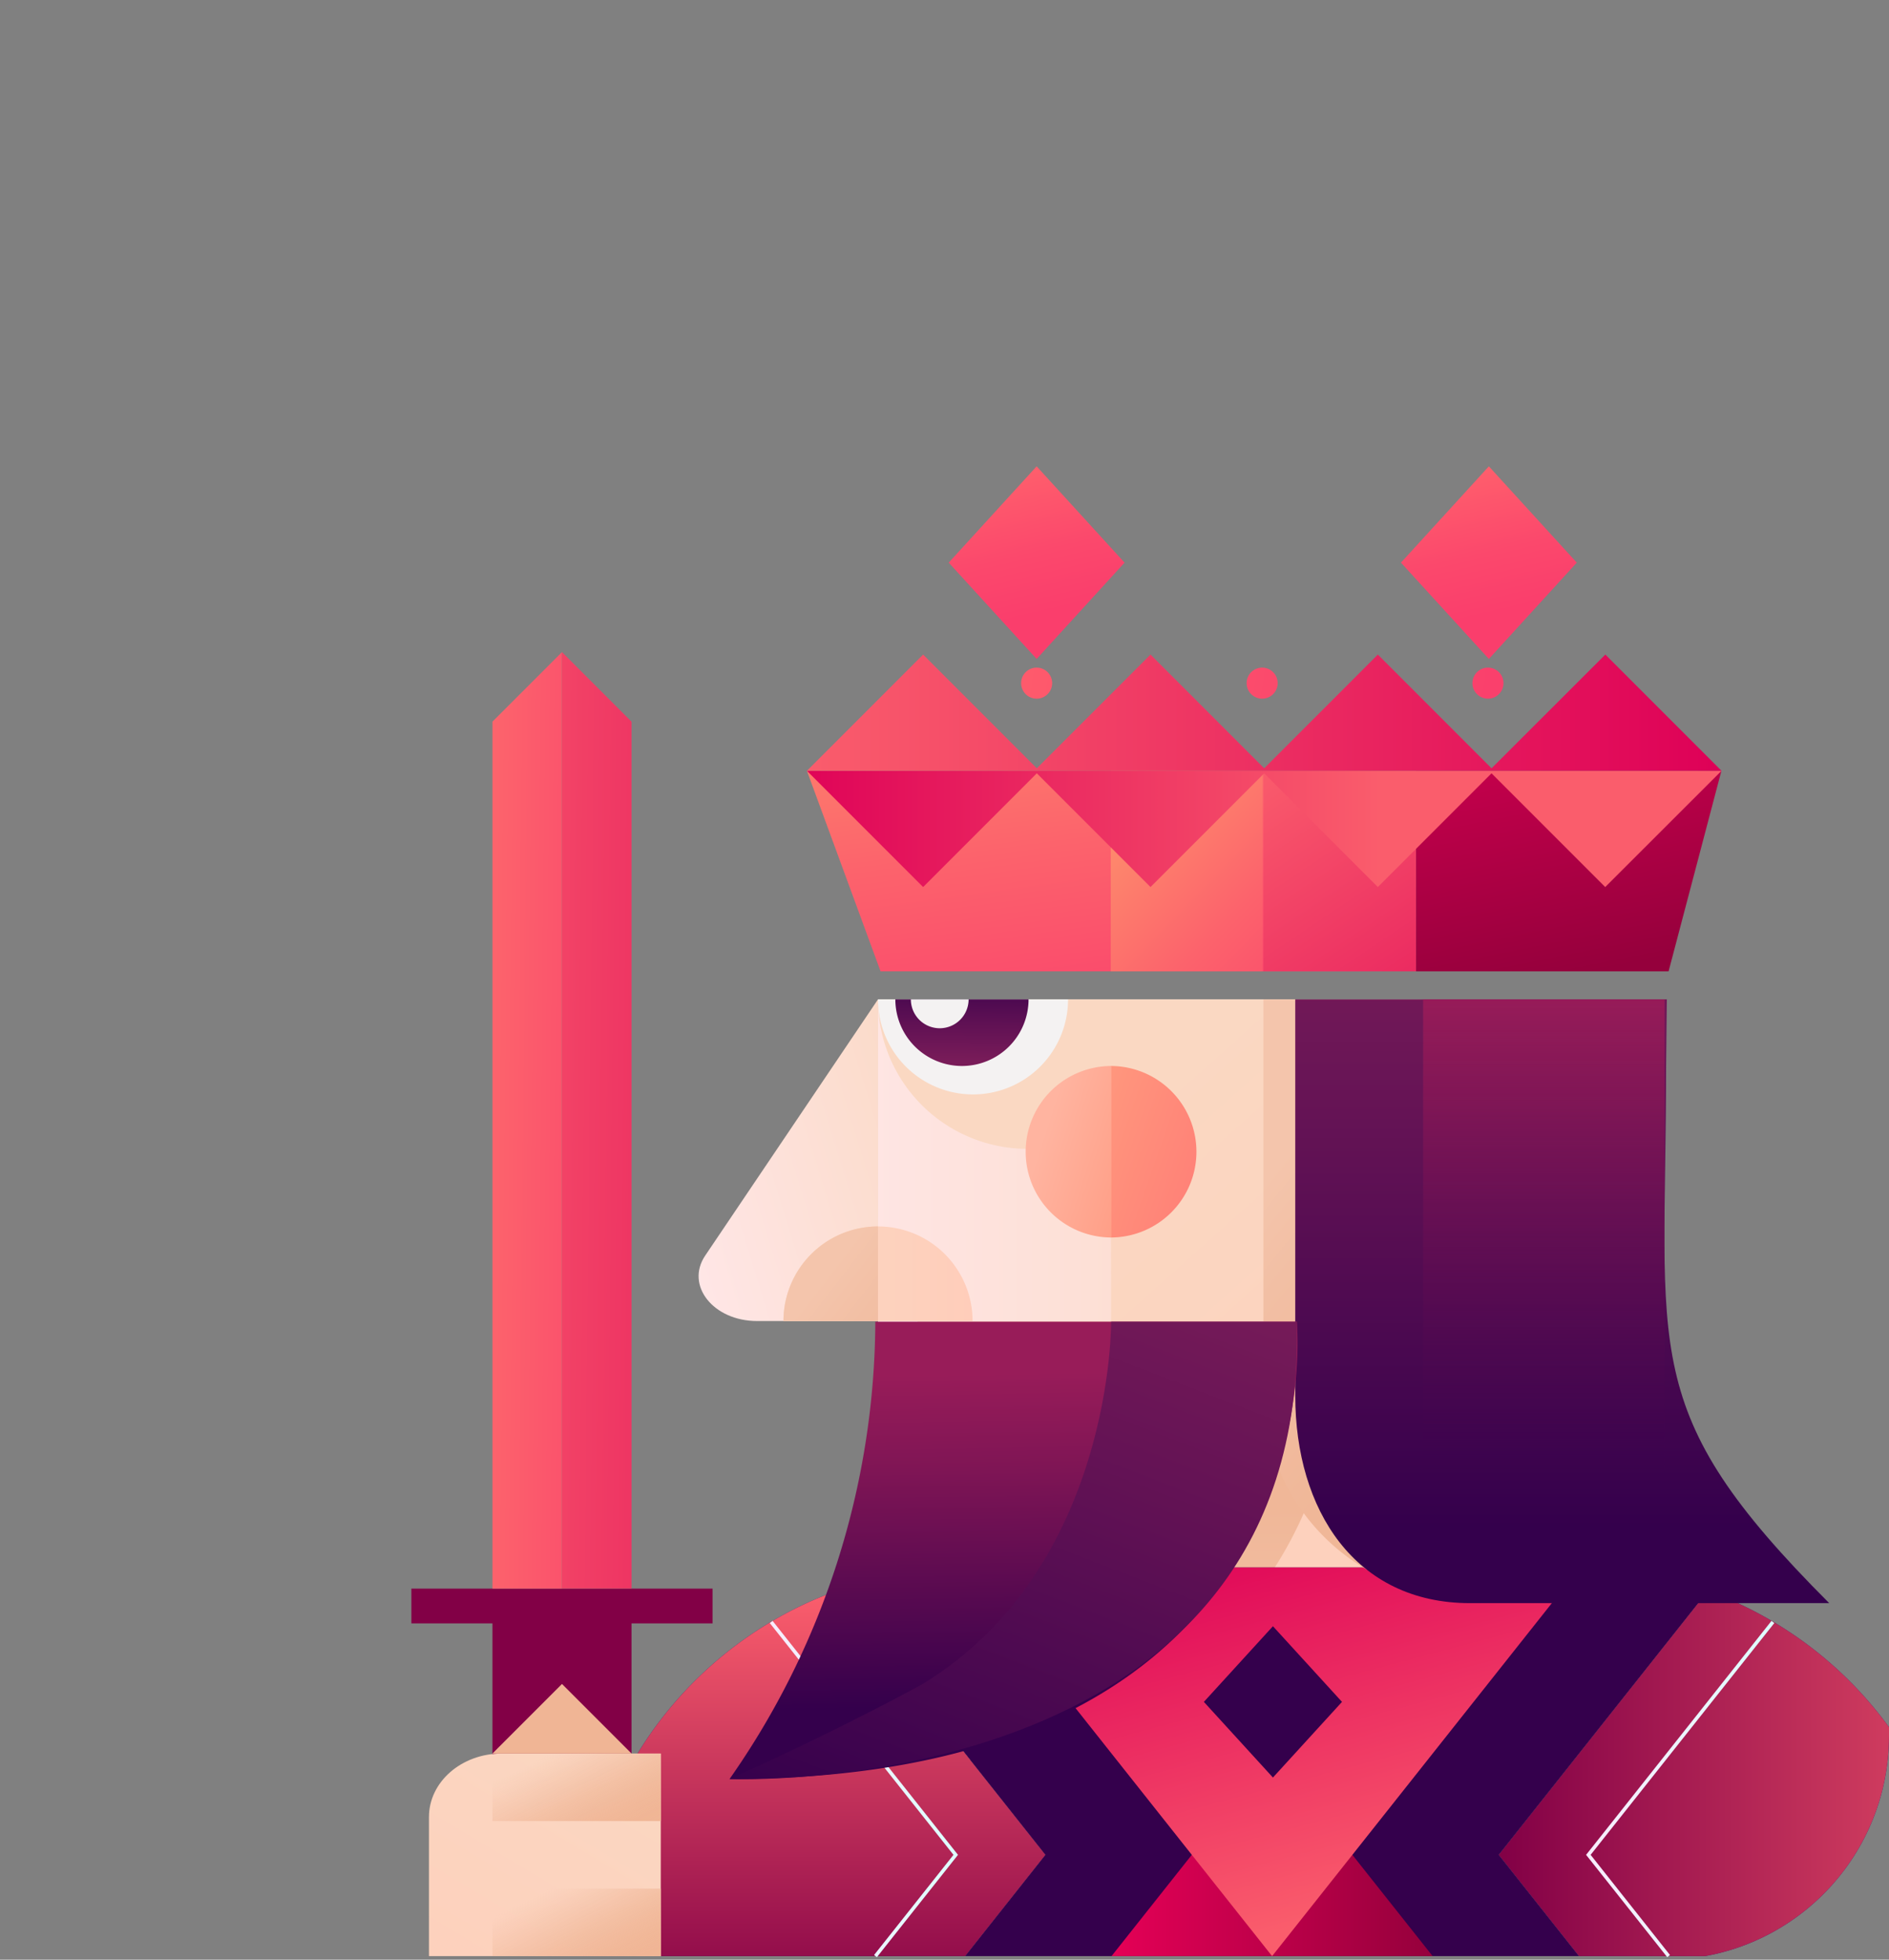 <svg xmlns="http://www.w3.org/2000/svg" xmlns:xlink="http://www.w3.org/1999/xlink" width="135" height="140" viewBox="0 0 135 140">
  <rect x="0" y="0" width="135" height="140" fill="#808080" stroke="none"/>
  <defs>
    <clipPath id="clip-path">
      <rect id="Rectangle_338" data-name="Rectangle 338" width="135" height="140" rx="16" transform="translate(388.653 666.263)" fill="none"/>
    </clipPath>
    <linearGradient id="linear-gradient" x1="-0.185" y1="1.109" x2="1.48" y2="0.253" gradientUnits="objectBoundingBox">
      <stop offset="0.176" stop-color="#ffe6e6"/>
      <stop offset="1" stop-color="#fad8c2"/>
    </linearGradient>
    <linearGradient id="linear-gradient-2" x1="-0.331" y1="0.5" x2="1" y2="0.5" xlink:href="#linear-gradient"/>
    <linearGradient id="linear-gradient-3" x1="0.452" y1="0.148" x2="1.163" y2="1.101" gradientUnits="objectBoundingBox">
      <stop offset="0" stop-color="#fad8c2"/>
      <stop offset="1" stop-color="#ffcdba"/>
    </linearGradient>
    <linearGradient id="linear-gradient-4" x1="0.507" y1="0.838" x2="0.491" y2="0.113" gradientUnits="objectBoundingBox">
      <stop offset="0.001" stop-color="#f4c5ac"/>
      <stop offset="0.176" stop-color="#f2bfa4"/>
      <stop offset="0.581" stop-color="#f0b798"/>
      <stop offset="1" stop-color="#f0b595"/>
    </linearGradient>
    <linearGradient id="linear-gradient-5" x1="12.747" y1="712.183" x2="61.779" y2="3563.684" gradientUnits="objectBoundingBox">
      <stop offset="0" stop-color="#392199"/>
      <stop offset="0.228" stop-color="#522199"/>
      <stop offset="0.711" stop-color="#942199"/>
      <stop offset="1" stop-color="#be2199"/>
    </linearGradient>
    <linearGradient id="linear-gradient-6" x1="-1723.382" y1="-3990.483" x2="1724.085" y2="3989.765" xlink:href="#linear-gradient-5"/>
    <linearGradient id="linear-gradient-7" x1="-25.736" y1="-1710.64" x2="23.3" y2="1486.497" xlink:href="#linear-gradient-5"/>
    <linearGradient id="linear-gradient-8" x1="0.5" y1="1.167" x2="0.5" y2="0.015" gradientUnits="objectBoundingBox">
      <stop offset="0" stop-color="#820046"/>
      <stop offset="1" stop-color="#fa5d6c"/>
    </linearGradient>
    <linearGradient id="linear-gradient-9" x1="0" y1="0.5" x2="1.315" y2="0.5" xlink:href="#linear-gradient-8"/>
    <linearGradient id="linear-gradient-10" x1="-4327.399" y1="-20752.184" x2="-1289.986" y2="-6187.863" xlink:href="#linear-gradient-5"/>
    <linearGradient id="linear-gradient-11" y1="0.5" x2="1" y2="0.5" gradientUnits="objectBoundingBox">
      <stop offset="0" stop-color="#e50056"/>
      <stop offset="1" stop-color="#95003c"/>
    </linearGradient>
    <linearGradient id="linear-gradient-12" x1="0.444" y1="-0.132" x2="0.837" y2="0.795" gradientUnits="objectBoundingBox">
      <stop offset="0" stop-color="#de0057"/>
      <stop offset="1" stop-color="#fa5d6c"/>
    </linearGradient>
    <linearGradient id="linear-gradient-13" y1="0.5" x2="1" y2="0.5" gradientUnits="objectBoundingBox">
      <stop offset="0" stop-color="#f8ecff"/>
      <stop offset="0.548" stop-color="#ebf5ff"/>
      <stop offset="1" stop-color="#dff"/>
    </linearGradient>
    <linearGradient id="linear-gradient-15" x1="0.294" y1="0.087" x2="0.839" y2="0.829" xlink:href="#linear-gradient-4"/>
    <linearGradient id="linear-gradient-16" x1="0" y1="0.5" x2="1" y2="0.5" xlink:href="#linear-gradient-3"/>
    <linearGradient id="linear-gradient-17" x1="-0.119" y1="0.236" x2="1.692" y2="1.505" gradientUnits="objectBoundingBox">
      <stop offset="0" stop-color="#ff967d"/>
      <stop offset="1" stop-color="#ff6f72"/>
    </linearGradient>
    <linearGradient id="linear-gradient-18" x1="2.333" y1="1.503" x2="0.055" y2="0.053" gradientUnits="objectBoundingBox">
      <stop offset="0.368" stop-color="#ff967d"/>
      <stop offset="0.884" stop-color="#ffb4a0"/>
    </linearGradient>
    <linearGradient id="linear-gradient-19" x1="0.068" y1="0.166" x2="3.087" y2="2.497" gradientUnits="objectBoundingBox">
      <stop offset="0.134" stop-color="#f4c5ac"/>
      <stop offset="0.286" stop-color="#f2bfa4"/>
      <stop offset="0.637" stop-color="#f0b798"/>
      <stop offset="1" stop-color="#f0b595"/>
    </linearGradient>
    <linearGradient id="linear-gradient-20" x1="0.132" y1="-0.673" x2="1.16" y2="2.101" gradientUnits="objectBoundingBox">
      <stop offset="0.001" stop-color="#ff946c"/>
      <stop offset="0.031" stop-color="#fe8f6c"/>
      <stop offset="0.365" stop-color="#fc636c"/>
      <stop offset="0.624" stop-color="#fa486c"/>
      <stop offset="0.776" stop-color="#fa3e6c"/>
    </linearGradient>
    <linearGradient id="linear-gradient-21" x1="1.341" y1="2.144" x2="0.178" y2="-0.129" xlink:href="#linear-gradient-12"/>
    <linearGradient id="linear-gradient-22" x1="0.134" y1="0.027" x2="1.733" y2="2.093" xlink:href="#linear-gradient-20"/>
    <linearGradient id="linear-gradient-23" x1="0.105" y1="-0.79" x2="0.647" y2="0.981" xlink:href="#linear-gradient-11"/>
    <linearGradient id="linear-gradient-24" x1="0.5" y1="-0.129" x2="0.5" y2="0.873" gradientUnits="objectBoundingBox">
      <stop offset="0" stop-color="#791c59"/>
      <stop offset="0.398" stop-color="#601154"/>
      <stop offset="1" stop-color="#34004c"/>
    </linearGradient>
    <linearGradient id="linear-gradient-25" x1="0.509" y1="-0.483" x2="0.475" y2="1.383" gradientUnits="objectBoundingBox">
      <stop offset="0" stop-color="#34004c"/>
      <stop offset="0.456" stop-color="#601154"/>
      <stop offset="0.758" stop-color="#791c59"/>
    </linearGradient>
    <linearGradient id="linear-gradient-26" x1="0.5" y1="1.215" x2="0.5" y2="-0.014" gradientUnits="objectBoundingBox">
      <stop offset="0.133" stop-color="#34004c" stop-opacity="0"/>
      <stop offset="0.47" stop-color="#5e0b51" stop-opacity="0.424"/>
      <stop offset="0.829" stop-color="#871756" stop-opacity="0.835"/>
      <stop offset="1" stop-color="#981c59"/>
    </linearGradient>
    <linearGradient id="linear-gradient-27" x1="-2.428" y1="0.1" x2="4.275" y2="1.015" xlink:href="#linear-gradient-20"/>
    <linearGradient id="linear-gradient-28" x1="-2.088" y1="0.164" x2="5.23" y2="1.219" gradientUnits="objectBoundingBox">
      <stop offset="0" stop-color="#fa5d6c"/>
      <stop offset="1" stop-color="#de0057"/>
    </linearGradient>
    <linearGradient id="linear-gradient-29" x1="1.035" y1="-0.173" x2="-0.295" y2="1.769" xlink:href="#linear-gradient-3"/>
    <linearGradient id="linear-gradient-30" x1="-47.768" y1="-295.102" x2="-47.061" y2="-295.102" xlink:href="#linear-gradient-19"/>
    <linearGradient id="linear-gradient-31" x1="0.02" y1="0.117" x2="1.066" y2="0.952" gradientUnits="objectBoundingBox">
      <stop offset="0.134" stop-color="#f4c5ac" stop-opacity="0"/>
      <stop offset="0.225" stop-color="#f3c1a7" stop-opacity="0.204"/>
      <stop offset="0.331" stop-color="#f2bea2" stop-opacity="0.412"/>
      <stop offset="0.441" stop-color="#f1bb9e" stop-opacity="0.592"/>
      <stop offset="0.55" stop-color="#f1b99a" stop-opacity="0.741"/>
      <stop offset="0.66" stop-color="#f0b798" stop-opacity="0.855"/>
      <stop offset="0.771" stop-color="#f0b696" stop-opacity="0.933"/>
      <stop offset="0.884" stop-color="#f0b595" stop-opacity="0.984"/>
      <stop offset="1" stop-color="#f0b595"/>
    </linearGradient>
    <linearGradient id="linear-gradient-33" x1="-0.03" y1="0.5" x2="0.627" y2="0.5" xlink:href="#linear-gradient-12"/>
    <linearGradient id="linear-gradient-34" x1="0" y1="0.5" x2="1" y2="0.5" xlink:href="#linear-gradient-28"/>
    <linearGradient id="linear-gradient-35" x1="-2.807" y1="-0.04" x2="16.431" y2="3.103" gradientUnits="objectBoundingBox">
      <stop offset="0.001" stop-color="#ff606c"/>
      <stop offset="0.603" stop-color="#fb486c"/>
      <stop offset="1" stop-color="#fa3e6c"/>
    </linearGradient>
    <linearGradient id="linear-gradient-36" x1="0.507" y1="0.838" x2="0.491" y2="0.113" gradientUnits="objectBoundingBox">
      <stop offset="0" stop-color="#34004c"/>
      <stop offset="0.11" stop-color="#40034d"/>
      <stop offset="0.714" stop-color="#7f1555"/>
      <stop offset="1" stop-color="#981c59"/>
    </linearGradient>
    <linearGradient id="linear-gradient-37" x1="0.865" y1="-0.134" x2="0.281" y2="1.121" xlink:href="#linear-gradient-24"/>
    <linearGradient id="linear-gradient-38" x1="-9.877" y1="-1.195" x2="9.361" y2="1.948" xlink:href="#linear-gradient-35"/>
    <linearGradient id="linear-gradient-39" x1="-16.957" y1="-2.352" x2="2.281" y2="0.791" xlink:href="#linear-gradient-35"/>
    <linearGradient id="linear-gradient-40" x1="0.391" y1="-0.009" x2="0.555" y2="0.757" xlink:href="#linear-gradient-35"/>
  </defs>
  <g id="red_k2" transform="translate(-388.653 -666.263)">
    <g id="Group_482" data-name="Group 482" clip-path="url(#clip-path)">
      <g id="Group_481" data-name="Group 481">
        <path id="Path_1187" data-name="Path 1187" d="M451.472,764.6v6.792a10.749,10.749,0,0,0,10.755-10.755H451.472Z" fill="none"/>
        <g id="Group_467" data-name="Group 467">
          <path id="Path_1188" data-name="Path 1188" d="M461.087,765.433a11.2,11.2,0,0,1-9.685,8.9A9.724,9.724,0,0,0,461.087,765.433Z" fill="none"/>
          <path id="Path_1189" data-name="Path 1189" d="M439.052,755.961c-1.439,2.133.579,4.677,3.709,4.677H451.4v-22.98Z" fill="url(#linear-gradient)"/>
          <path id="Path_1190" data-name="Path 1190" d="M451.4,737.658h38.778v47.09H463.636v-5.823H451.4Z" fill="url(#linear-gradient-2)"/>
        </g>
        <path id="Path_1191" data-name="Path 1191" d="M478.637,757.171c-.046,0-.091,0-.136.007v.217C478.544,757.319,478.592,757.246,478.637,757.171Z" fill="none"/>
        <path id="Path_1192" data-name="Path 1192" d="M472.758,737.658H451.4a10.679,10.679,0,0,0,16.643,8.857l.027,22.074-.037,15.845h22.144V737.658Z" fill="url(#linear-gradient-3)"/>
        <path id="Path_1193" data-name="Path 1193" d="M454.227,760.682h30.119s3.243,32.674-40.536,32.674A57.286,57.286,0,0,0,454.227,760.682Z" fill="url(#linear-gradient-4)"/>
        <path id="Path_1194" data-name="Path 1194" d="M478.371,757.181c.042.072.088.141.13.214v-.217c-.031,0-.062,0-.093,0Z" fill="none"/>
        <g id="Group_471" data-name="Group 471">
          <g id="Group_469" data-name="Group 469">
            <path id="Path_1195" data-name="Path 1195" d="M468.231,806.007h0Z" fill="#5637b1"/>
            <path id="Path_1196" data-name="Path 1196" d="M489.965,806.007h0Z" fill="#5637b1"/>
            <path id="Path_1197" data-name="Path 1197" d="M457.562,778.255c.115,0,.229-.009.345-.009h-.353Z" fill="url(#linear-gradient-5)"/>
            <path id="Path_1198" data-name="Path 1198" d="M479.564,806.009h0Z" fill="url(#linear-gradient-6)"/>
            <path id="Path_1199" data-name="Path 1199" d="M501.567,778.254l.007-.008h-.328C501.354,778.247,501.46,778.253,501.567,778.254Z" fill="url(#linear-gradient-7)"/>
            <g id="Group_468" data-name="Group 468">
              <path id="Path_1200" data-name="Path 1200" d="M448.42,779.927c-.651.237-1.3.49-1.924.774a27.759,27.759,0,0,0-16.35,25.306h27.478l5.736-7.235Z" fill="#292172"/>
              <path id="Path_1201" data-name="Path 1201" d="M511.852,780.358c-.374-.155-.754-.3-1.137-.44l-14.946,18.854,5.735,7.235h27.479A27.767,27.767,0,0,0,511.852,780.358Z" fill="#292172"/>
              <path id="Path_1202" data-name="Path 1202" d="M510.715,779.918a27.689,27.689,0,0,0-9.469-1.672H457.907a27.621,27.621,0,0,0-9.487,1.681l14.94,18.845-5.736,7.235H501.5l-5.735-7.235Z" fill="#34004c"/>
              <path id="Path_1203" data-name="Path 1203" d="M448.42,779.927c-.651.237-1.3.49-1.924.774a27.759,27.759,0,0,0-16.35,25.306h27.478l5.736-7.235Z" fill="url(#linear-gradient-8)"/>
              <path id="Path_1204" data-name="Path 1204" d="M511.852,780.358c-.374-.155-.754-.3-1.137-.44l-14.946,18.854,5.735,7.235h27.479A27.767,27.767,0,0,0,511.852,780.358Z" fill="url(#linear-gradient-9)"/>
            </g>
            <path id="Path_1205" data-name="Path 1205" d="M501.221,778.246Z" fill="#292172"/>
            <path id="Path_1207" data-name="Path 1207" d="M479.563,806.007h0Z" fill="#5637b1"/>
            <path id="Path_1208" data-name="Path 1208" d="M479.563,806.007h0Z" fill="url(#linear-gradient-10)"/>
          </g>
          <path id="Path_1209" data-name="Path 1209" d="M491.038,806.008H468.09l11.474-14.473Z" fill="url(#linear-gradient-11)"/>
          <path id="Path_1210" data-name="Path 1210" d="M457.555,778.246h44.02l-22.01,27.763Z" fill="url(#linear-gradient-12)"/>
          <g id="Group_470" data-name="Group 470">
            <path id="Path_1211" data-name="Path 1211" d="M451.32,806.085l-.2-.156,5.674-7.156-13.126-16.558.2-.156,13.249,16.714-.062.078Z" fill="url(#linear-gradient-13)"/>
            <path id="Path_1212" data-name="Path 1212" d="M507.805,806.085l-5.8-7.312.062-.078,13.188-16.636.2.156-13.126,16.558L508,805.929Z" fill="url(#linear-gradient-13)"/>
          </g>
        </g>
        <path id="Path_1213" data-name="Path 1213" d="M478.945,737.658v28.026a14.753,14.753,0,0,0,14.825,14.677h10.513l-.146-42.7Z" fill="url(#linear-gradient-15)"/>
        <path id="Path_1214" data-name="Path 1214" d="M451.4,753.88a6.758,6.758,0,0,0-6.758,6.758H458.16A6.758,6.758,0,0,0,451.4,753.88Z" fill="url(#linear-gradient-16)"/>
        <path id="Path_1215" data-name="Path 1215" d="M474.157,748.543a6.127,6.127,0,0,0-6.127-6.126v12.252A6.126,6.126,0,0,0,474.157,748.543Z" fill="url(#linear-gradient-17)"/>
        <path id="Path_1216" data-name="Path 1216" d="M461.954,748.543a6.125,6.125,0,0,0,6.126,6.126V742.417A6.126,6.126,0,0,0,461.954,748.543Z" fill="url(#linear-gradient-18)"/>
        <path id="Path_1217" data-name="Path 1217" d="M444.644,760.638H451.4V753.88A6.758,6.758,0,0,0,444.644,760.638Z" fill="url(#linear-gradient-19)"/>
        <g id="Group_472" data-name="Group 472">
          <path id="Path_1218" data-name="Path 1218" d="M446.32,721.329l5.264,14.328h34.24V721.329Z" fill="url(#linear-gradient-20)"/>
          <rect id="Rectangle_331" data-name="Rectangle 331" width="10.91" height="14.328" transform="translate(478.945 721.329)" fill="url(#linear-gradient-21)"/>
          <rect id="Rectangle_332" data-name="Rectangle 332" width="10.841" height="14.328" transform="translate(468.035 721.329)" fill="url(#linear-gradient-22)"/>
          <path id="Path_1219" data-name="Path 1219" d="M511.676,721.329,507.9,735.658H489.855V721.329Z" fill="url(#linear-gradient-23)"/>
        </g>
        <path id="Path_1220" data-name="Path 1220" d="M458.193,744.448a6.79,6.79,0,0,0,6.79-6.79H451.4A6.79,6.79,0,0,0,458.193,744.448Z" fill="#f4f2f2"/>
        <path id="Path_1221" data-name="Path 1221" d="M507.776,737.658H481.22v28.308c0,8.187,4.293,14.825,12.48,14.825h25.68c-13.8-13.8-11.656-17.777-11.656-38.374Z" fill="url(#linear-gradient-24)"/>
        <path id="Path_1222" data-name="Path 1222" d="M457.4,742.417a4.759,4.759,0,0,0,4.759-4.759h-9.519A4.76,4.76,0,0,0,457.4,742.417Z" fill="url(#linear-gradient-25)"/>
        <path id="Path_1223" data-name="Path 1223" d="M455.812,739.721a2.064,2.064,0,0,0,2.064-2.063h-4.127A2.063,2.063,0,0,0,455.812,739.721Z" fill="#f4f2f2"/>
        <rect id="Rectangle_333" data-name="Rectangle 333" width="17.255" height="33.736" transform="translate(490.358 737.658)" fill="url(#linear-gradient-26)"/>
        <g id="Group_475" data-name="Group 475">
          <rect id="Rectangle_334" data-name="Rectangle 334" width="9.939" height="16.103" transform="translate(423.846 780.999)" fill="#820046"/>
          <g id="Group_474" data-name="Group 474">
            <rect id="Rectangle_335" data-name="Rectangle 335" width="21.527" height="2.485" transform="translate(418.052 779.752)" fill="#820046"/>
            <g id="Group_473" data-name="Group 473">
              <path id="Path_1224" data-name="Path 1224" d="M428.815,712.849l-4.969,4.97v61.933h4.969v-66.9Z" fill="url(#linear-gradient-27)"/>
              <path id="Path_1225" data-name="Path 1225" d="M433.785,717.819l-4.97-4.97v66.9h4.97Z" fill="url(#linear-gradient-28)"/>
            </g>
          </g>
        </g>
        <path id="Path_1226" data-name="Path 1226" d="M438.2,713.646h-.04l.02.034Z" fill="none"/>
        <g id="Group_478" data-name="Group 478">
          <g id="Group_477" data-name="Group 477">
            <g id="Group_476" data-name="Group 476">
              <path id="Path_1227" data-name="Path 1227" d="M424.5,791.535h0c-2.867,0-5.191,2.03-5.191,4.535v9.939h16.568V791.535Z" fill="url(#linear-gradient-29)"/>
              <path id="Path_1228" data-name="Path 1228" d="M428.816,786.565l-4.97,4.97h9.94Z" fill="url(#linear-gradient-30)"/>
            </g>
            <rect id="Rectangle_336" data-name="Rectangle 336" width="12.033" height="4.825" transform="translate(423.846 791.535)" fill="url(#linear-gradient-31)"/>
            <rect id="Rectangle_337" data-name="Rectangle 337" width="12.033" height="4.825" transform="translate(423.846 801.185)" fill="url(#linear-gradient-31)"/>
          </g>
        </g>
        <g id="Group_479" data-name="Group 479">
          <path id="Path_1229" data-name="Path 1229" d="M503.372,729.633l-8.125-8.125-8.125,8.125L479,721.508l-8.125,8.125-8.125-8.125-8.125,8.125-8.3-8.3h65.356Z" fill="url(#linear-gradient-33)"/>
          <path id="Path_1230" data-name="Path 1230" d="M495.248,721.15l-8.125-8.125L479,721.15l-8.125-8.125-8.125,8.125-8.125-8.125-8.3,8.3h65.356l-8.3-8.3Z" fill="url(#linear-gradient-34)"/>
        </g>
        <circle id="Ellipse_58" data-name="Ellipse 58" cx="1.11" cy="1.11" r="1.11" transform="translate(461.628 713.957)" fill="url(#linear-gradient-35)"/>
        <g id="Group_480" data-name="Group 480">
          <path id="Path_1231" data-name="Path 1231" d="M451.209,760.682h30.119s3.243,32.674-40.536,32.674A57.286,57.286,0,0,0,451.209,760.682Z" fill="url(#linear-gradient-36)"/>
          <path id="Path_1232" data-name="Path 1232" d="M468.062,760.682s.169,17.564-13.466,25.883c0,0-5.709,3.171-13.8,6.791,0,0,41.418,1.708,40.536-32.674Z" fill="url(#linear-gradient-37)"/>
        </g>
        <circle id="Ellipse_59" data-name="Ellipse 59" cx="1.11" cy="1.11" r="1.11" transform="translate(477.744 713.957)" fill="url(#linear-gradient-38)"/>
        <circle id="Ellipse_60" data-name="Ellipse 60" cx="1.11" cy="1.11" r="1.11" transform="translate(493.882 713.957)" fill="url(#linear-gradient-39)"/>
        <path id="Path_1233" data-name="Path 1233" d="M469.027,706.451h-.012l-6.277-6.874-6.277,6.874h-.012l.006.007-.006.007h.012l6.277,6.874,6.277-6.874h.012l-.006-.007Z" fill="url(#linear-gradient-40)"/>
        <path id="Path_1234" data-name="Path 1234" d="M485.208,706.451H485.2l-6.277-6.874-6.277,6.874h-.012l.006.007-.006.007h.012l6.277,6.874,6.277-6.874h.012l-.006-.007Z" fill="url(#linear-gradient-40)"/>
        <path id="Path_1235" data-name="Path 1235" d="M501.346,706.451h-.012l-6.277-6.874-6.277,6.874h-.012l.006.007-.006.007h.012l6.277,6.874,6.277-6.874h.012l-.006-.007Z" fill="url(#linear-gradient-40)"/>
        <path id="Path_1236" data-name="Path 1236" d="M484.566,787.84h-.01l-4.931-5.4-4.931,5.4h-.01l0,.005,0,.005h.01l4.931,5.4,4.931-5.4h.01l0-.005Z" fill="#34004c"/>
      </g>
    </g>
  </g>
</svg>
